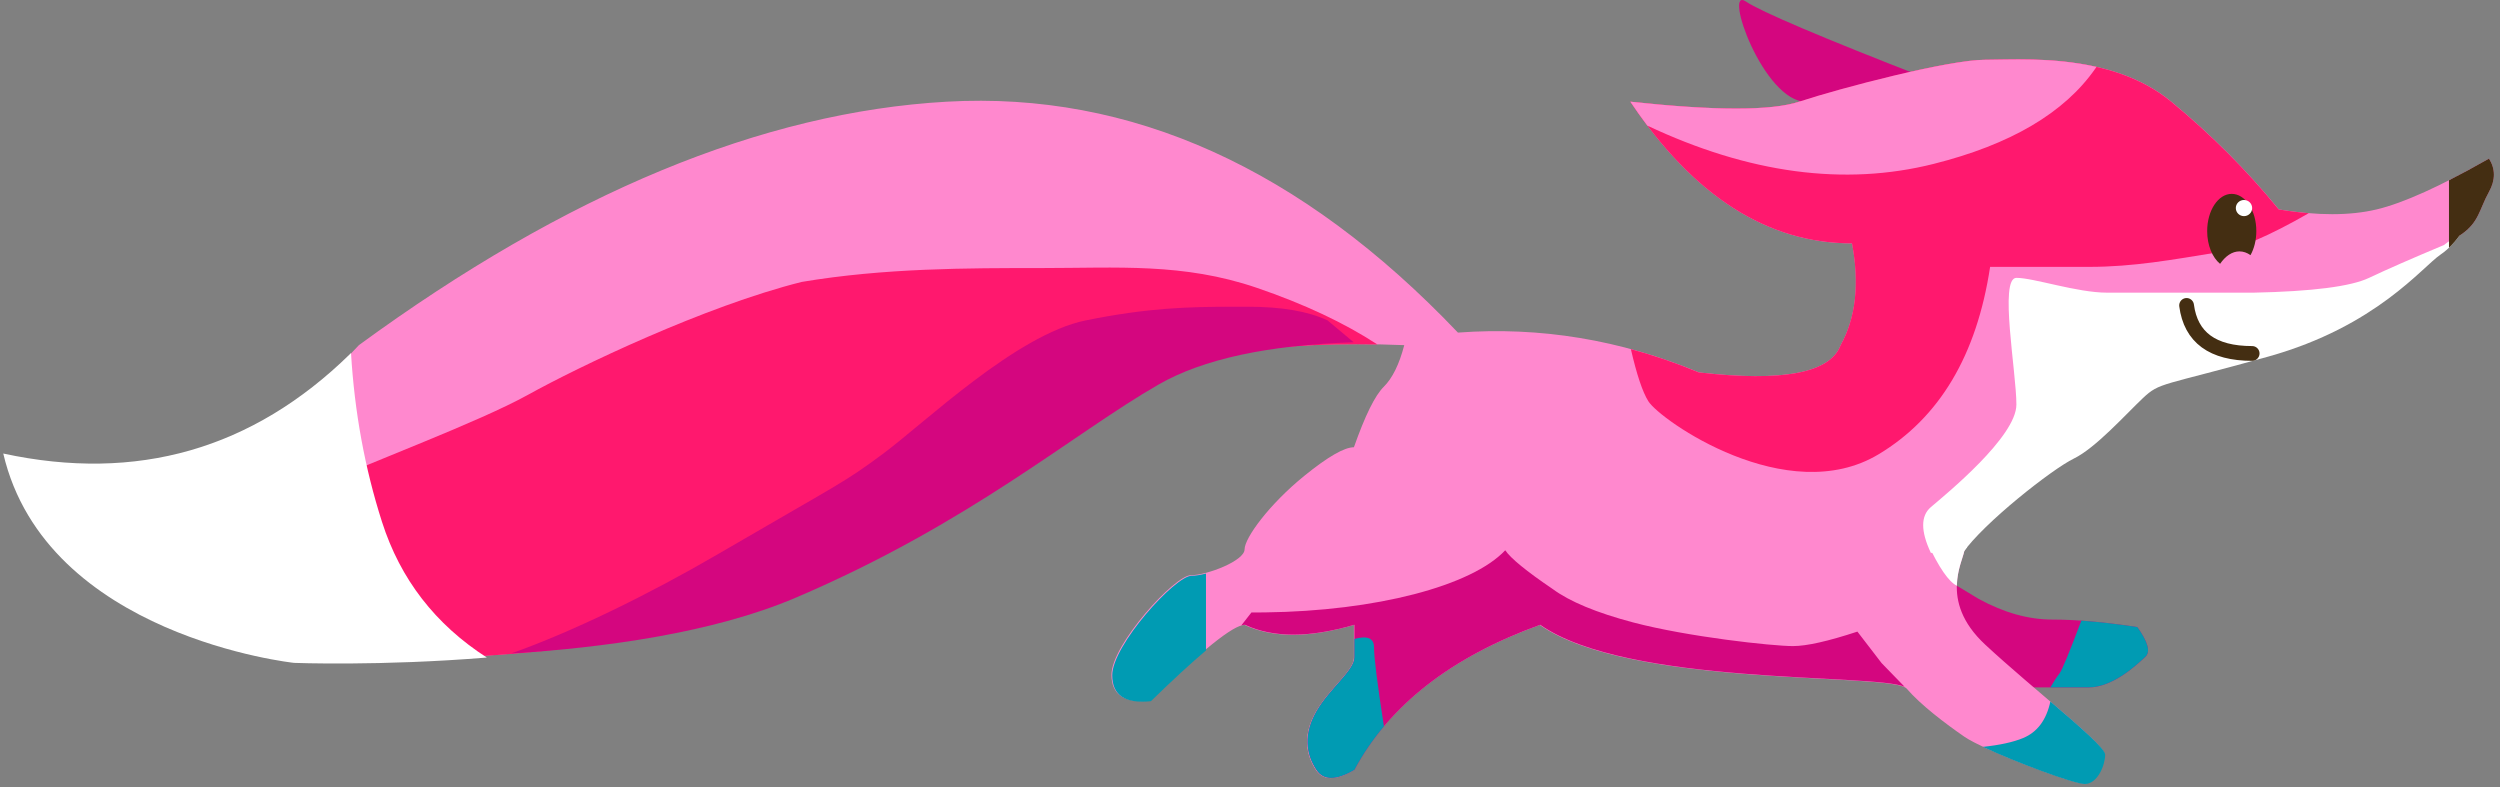 <?xml version="1.0" encoding="UTF-8"?>
<svg width="508px" height="160px" viewBox="0 0 508 160" version="1.1" xmlns="http://www.w3.org/2000/svg" xmlns:xlink="http://www.w3.org/1999/xlink">
    <rect x="0" y="0" width="508" height="160" fill="#808080" stroke="none"/>
    <title>Group-10</title>
    <g id="Downloaded-Icons" stroke="none" stroke-width="1" fill="none" fill-rule="evenodd">
        <g id="Icons" transform="translate(-41, -43)">
            <g id="Group-10" transform="translate(41.659, 43)">
                <g id="Group-9" fill-rule="nonzero">
                    <g id="Group-8">
                        <path d="M401.43,121.709 C406.542,124.502 411.539,125.898 416.421,125.898 C421.303,125.898 427.045,126.406 433.647,127.42 C435.822,130.458 436.365,132.475 435.278,133.47 C433.647,134.964 428.788,139.682 423.707,139.682 C420.32,139.682 416.39,139.682 411.919,139.682 C404.926,137.391 401.43,135.32 401.43,133.47 C401.43,131.62 399.621,127.7 396.004,121.709 L393.747,117.075 L401.43,121.709 Z" id="Path-6" fill="#D4067F"></path>
                        <path d="M330.643,20.663 C347.884,22.522 359.319,22.522 364.947,20.663 C373.388,17.875 395.33,12.144 402.745,12.144 C410.159,12.144 428.374,10.608 440.558,20.663 C448.68,27.366 455.96,34.664 462.398,42.556 C470.227,43.844 476.851,43.844 482.268,42.556 C487.685,41.268 495.298,37.826 505.106,32.229 C506.43,34.337 506.43,36.585 505.106,38.973 C503.12,42.556 503.09,45.189 499.41,47.678 C495.731,50.167 484.238,64.021 462.398,70.134 C440.558,76.246 440.328,75.294 436.82,78.609 C433.312,81.924 427.222,88.734 422.797,90.882 C418.371,93.03 398.524,109.631 398.524,111.636 C398.524,113.642 393.002,121.952 402.745,130.998 C412.487,140.044 426.959,151.147 426.959,153.236 C426.959,155.325 425.43,159.201 422.797,159.201 C420.164,159.201 402.409,152.403 398.524,149.718 C394.638,147.033 389.659,143.269 386.781,139.932 C383.903,136.596 330.643,139.932 312.223,126.988 C294.091,133.55 281.502,143.382 274.456,156.482 C270.756,158.646 268.188,158.646 266.752,156.482 C264.598,153.236 264.087,149.215 266.752,144.574 C269.417,139.932 274.456,136.266 274.456,133.632 C274.456,131.876 274.456,129.661 274.456,126.988 C265.337,129.661 257.931,129.661 252.238,126.988 C249.969,126.988 243.572,132.117 233.048,142.374 C227.811,142.925 225.192,141.167 225.192,137.099 C225.192,130.998 238.019,116.884 241.327,116.884 C244.635,116.884 252.238,113.949 252.238,111.636 C252.238,109.323 257.22,102.496 264.378,96.689 C269.15,92.818 272.509,90.882 274.456,90.882 C276.72,84.451 278.737,80.36 280.508,78.609 C282.279,76.857 283.671,74.032 284.684,70.134 C258.957,69.119 240.286,71.944 228.671,78.609 C211.249,88.606 190.429,106.796 154.893,121.948 C119.356,137.099 59.4,133.632 59.4,133.632 C59.4,133.632 16.917,128.988 0.976,92.929 C28.992,98.895 52.756,91.297 72.269,70.134 C114.451,39.272 154.268,22.782 191.721,20.663 C229.173,18.544 263.797,34.184 295.592,67.584 C312.296,66.341 328.624,69.039 344.576,75.675 C361.678,77.631 371.278,75.784 373.377,70.134 C376.455,64.57 377.225,57.676 375.686,49.453 C358.514,49.453 343.5,39.856 330.643,20.663 Z" id="Path-4" fill="#FF88CE"></path>
                        <path d="M390.745,15.88 C369.402,7.571 357.177,2.374 354.069,0.287 C349.408,-2.844 357.644,20.693 366.378,20.693 C372.202,20.693 378.656,19.971 385.743,18.527 L390.745,15.88 Z" id="Path-5" fill="#D4067F"></path>
                        <path d="M440.537,20.663 C448.659,27.366 455.939,34.664 462.377,42.556 C464.502,42.906 466.538,43.161 468.485,43.32 C460.462,47.926 454.269,50.582 449.907,51.289 C440.79,52.765 432.909,54.228 423.836,54.228 L403.731,54.228 L403.731,54.228 C401.018,72.172 393.465,84.867 381.074,92.311 C362.487,103.476 336.677,85.374 334.277,81.523 C333.108,79.647 331.926,76.118 330.731,70.937 C335.37,72.191 339.978,73.771 344.555,75.675 C361.657,77.631 371.257,75.784 373.356,70.134 C376.434,64.57 377.204,57.676 375.664,49.453 C358.493,49.453 343.478,39.856 330.622,20.663 C347.863,22.522 359.297,22.522 364.925,20.663 C373.367,17.875 395.309,12.144 402.723,12.144 C410.138,12.144 428.353,10.608 440.537,20.663 Z" id="Combined-Shape" fill="#FF186E"></path>
                        <path d="M211.08,54.468 C226.328,54.468 239.77,53.374 254.714,58.481 C264.322,61.765 272.492,65.602 279.224,69.994 C256.409,69.59 239.632,72.469 228.89,78.633 C211.468,88.63 190.648,106.821 155.112,121.972 C119.575,137.124 59.619,133.657 59.619,133.657 C59.619,133.657 38.037,131.297 19.866,116.885 C46.303,106.38 61.824,100.014 66.429,97.787 C73.938,94.155 96.478,85.855 106.675,80.2 C116.872,74.545 142.513,62.235 162.245,57.287 C178.999,54.468 195.832,54.468 211.08,54.468 Z" id="Combined-Shape" fill="#FF186E"></path>
                        <path d="M70.668,71.742 C71.378,83.725 73.477,95.162 76.965,106.054 C80.69,117.689 87.79,126.876 98.266,133.614 C76.582,135.383 59.102,134.696 59.102,134.696 C59.102,134.696 8.697,129.338 0.004,92.157 C27.18,98.031 50.66,91.3 70.444,71.964 L70.668,71.742 Z" id="Combined-Shape" fill="#FFFFFF"></path>
                        <path d="M252.89,62.328 C259.766,62.328 265.169,63.254 269.1,65.107 L269.1,65.107 L274.413,69.549 C256.98,70.108 243.77,72.966 234.785,78.122 C217.363,88.12 196.543,106.31 161.006,121.462 C144.211,128.623 121.961,131.625 103.163,132.799 C115.673,128.376 131.264,120.735 145.08,112.687 C170.534,97.858 170.539,98.3 178.809,92.178 C187.079,86.056 205.843,67.969 219.949,65.107 C232.724,62.515 240.919,62.338 250.013,62.328 L252.89,62.328 Z" id="Combined-Shape" fill="#D4067F"></path>
                        <path d="M425.348,13.588 L425.089,13.964 C418.831,22.936 407.88,29.384 392.236,33.309 C374.124,37.852 354.74,35.26 334.084,25.531 C332.913,23.984 331.759,22.361 330.622,20.663 C347.863,22.522 359.297,22.522 364.925,20.663 C373.367,17.875 395.309,12.144 402.723,12.144 C407.388,12.144 416.326,11.536 425.348,13.588 Z" id="Combined-Shape" fill="#FF88CE"></path>
                    </g>
                    <path d="M495.233,51.752 C491.554,54.241 482.187,66.32 460.347,72.433 C438.506,78.546 438.277,77.593 434.768,80.908 C431.26,84.223 425.171,91.033 420.745,93.181 C416.341,95.319 402.379,106.291 398.167,112.373 L397.952,112.349 L391.695,112.349 C389.609,107.925 389.609,104.823 391.695,103.044 C394.823,100.375 409.073,88.755 409.073,82.206 C409.073,75.656 405.531,56.461 409.073,56.461 C412.615,56.461 421.365,59.47 427.509,59.47 L457.271,59.47 C469.205,59.221 477.027,58.218 480.736,56.461 C484.446,54.704 489.508,52.485 495.921,49.804 L499.749,46.966 C498.509,48.81 497.059,50.517 495.233,51.752 Z" id="Combined-Shape" fill="#FFFFFF"></path>
                </g>
                <path d="M305.205,111.816 C306.302,113.45 309.51,116.069 314.826,119.674 C318.313,122.247 323.77,124.515 331.195,126.477 C342.334,129.419 359.519,131.285 363.675,131.285 C366.446,131.285 370.809,130.304 376.764,128.342 L376.764,128.342 L381.682,134.738 L386.359,139.556 C380.148,136.782 330.06,139.423 312.314,126.952 C294.182,133.514 281.593,143.346 274.547,156.446 C270.847,158.61 268.279,158.61 266.843,156.446 C264.688,153.2 264.178,149.179 266.843,144.537 C269.507,139.896 274.547,136.23 274.547,133.596 L274.547,126.952 C265.428,129.625 258.022,129.625 252.329,126.952 C252.112,126.952 251.857,126.999 251.565,127.093 L253.628,124.459 C254.863,124.455 255.783,124.45 256.387,124.442 C278.963,124.162 298.385,119.068 305.205,111.816 Z M233.139,142.337 C231.319,142.529 229.815,142.442 228.627,142.075 L233.846,141.649 C233.613,141.876 233.377,142.105 233.139,142.337 Z" id="Combined-Shape" fill="#D4067F" fill-rule="nonzero"></path>
                <path d="M427.113,153.348 C427.113,155.437 425.583,159.313 422.95,159.313 C420.825,159.313 408.845,154.883 402.262,151.763 C405.695,151.402 408.415,150.806 410.425,149.975 C413.32,148.78 415.171,146.302 415.978,142.542 C422.094,147.762 427.113,152.118 427.113,153.348 Z M244.396,116.549 L244.396,132.176 C241.412,134.684 237.681,138.12 233.202,142.486 C227.964,143.037 225.346,141.279 225.346,137.212 C225.346,131.11 238.173,116.996 241.48,116.996 C242.264,116.996 243.289,116.831 244.396,116.549 Z" id="Combined-Shape" fill="#009BB3" fill-rule="nonzero"></path>
                <path d="M433.647,127.42 C435.822,130.458 436.365,132.475 435.278,133.47 C433.647,134.964 428.788,139.682 423.707,139.682 L415.98,139.68 C416.642,138.526 417.258,137.583 417.829,136.851 C418.333,136.205 419.814,132.625 422.272,126.112 C425.727,126.35 429.519,126.786 433.647,127.42 Z" id="Combined-Shape" fill="#009BB3" fill-rule="nonzero"></path>
                <path d="M505.106,32.229 C506.43,34.337 506.43,36.585 505.106,38.973 C503.12,42.556 503.09,45.189 499.41,47.678 C499.307,47.748 499.197,47.827 499.081,47.915 C498.441,48.782 497.745,49.603 496.974,50.339 L496.973,36.633 C499.492,35.353 502.203,33.886 505.106,32.229 Z" id="Combined-Shape" fill="#442E12" fill-rule="nonzero"></path>
                <path d="M452.832,39.393 C455.59,39.393 457.825,42.779 457.825,46.956 C457.825,48.82 457.38,50.527 456.642,51.845 C455.941,51.351 455.184,51.082 454.395,51.082 C452.918,51.082 451.556,52.023 450.46,53.612 C448.899,52.334 447.838,49.833 447.838,46.956 C447.838,42.779 450.074,39.393 452.832,39.393 Z" id="Combined-Shape" fill="#442E12" fill-rule="nonzero"></path>
                <ellipse id="Oval" fill="#FFFFFF" fill-rule="nonzero" cx="455.318" cy="42.278" rx="1.66" ry="1.642"></ellipse>
                <path d="M443.655,62.062 C444.512,68.568 448.953,71.821 456.977,71.821" id="Path-18" stroke="#442E12" stroke-width="3" stroke-linecap="round"></path>
                <path d="M278.542,131.555 C278.542,133.573 279.213,138.924 280.554,147.608 C278.234,150.367 276.232,153.313 274.547,156.446 C270.847,158.61 268.279,158.61 266.843,156.446 C264.688,153.2 264.178,149.179 266.843,144.537 C269.507,139.896 274.547,136.23 274.547,133.596 L274.547,129.834 C277.21,129.107 278.542,129.681 278.542,131.555 Z" id="Combined-Shape" fill="#009BB3" fill-rule="nonzero"></path>
                <path d="M390.976,110.284 L399.107,111.128 C398.889,111.397 398.684,111.66 398.494,111.916 C398.3,113.107 397.045,115.675 396.969,119.019 L397.002,119.04 C395.327,118.236 393.318,115.317 390.976,110.284 L390.976,110.284 Z" id="Combined-Shape" fill="#FFFFFF" fill-rule="nonzero"></path>
            </g>
        </g>
    </g>
</svg>